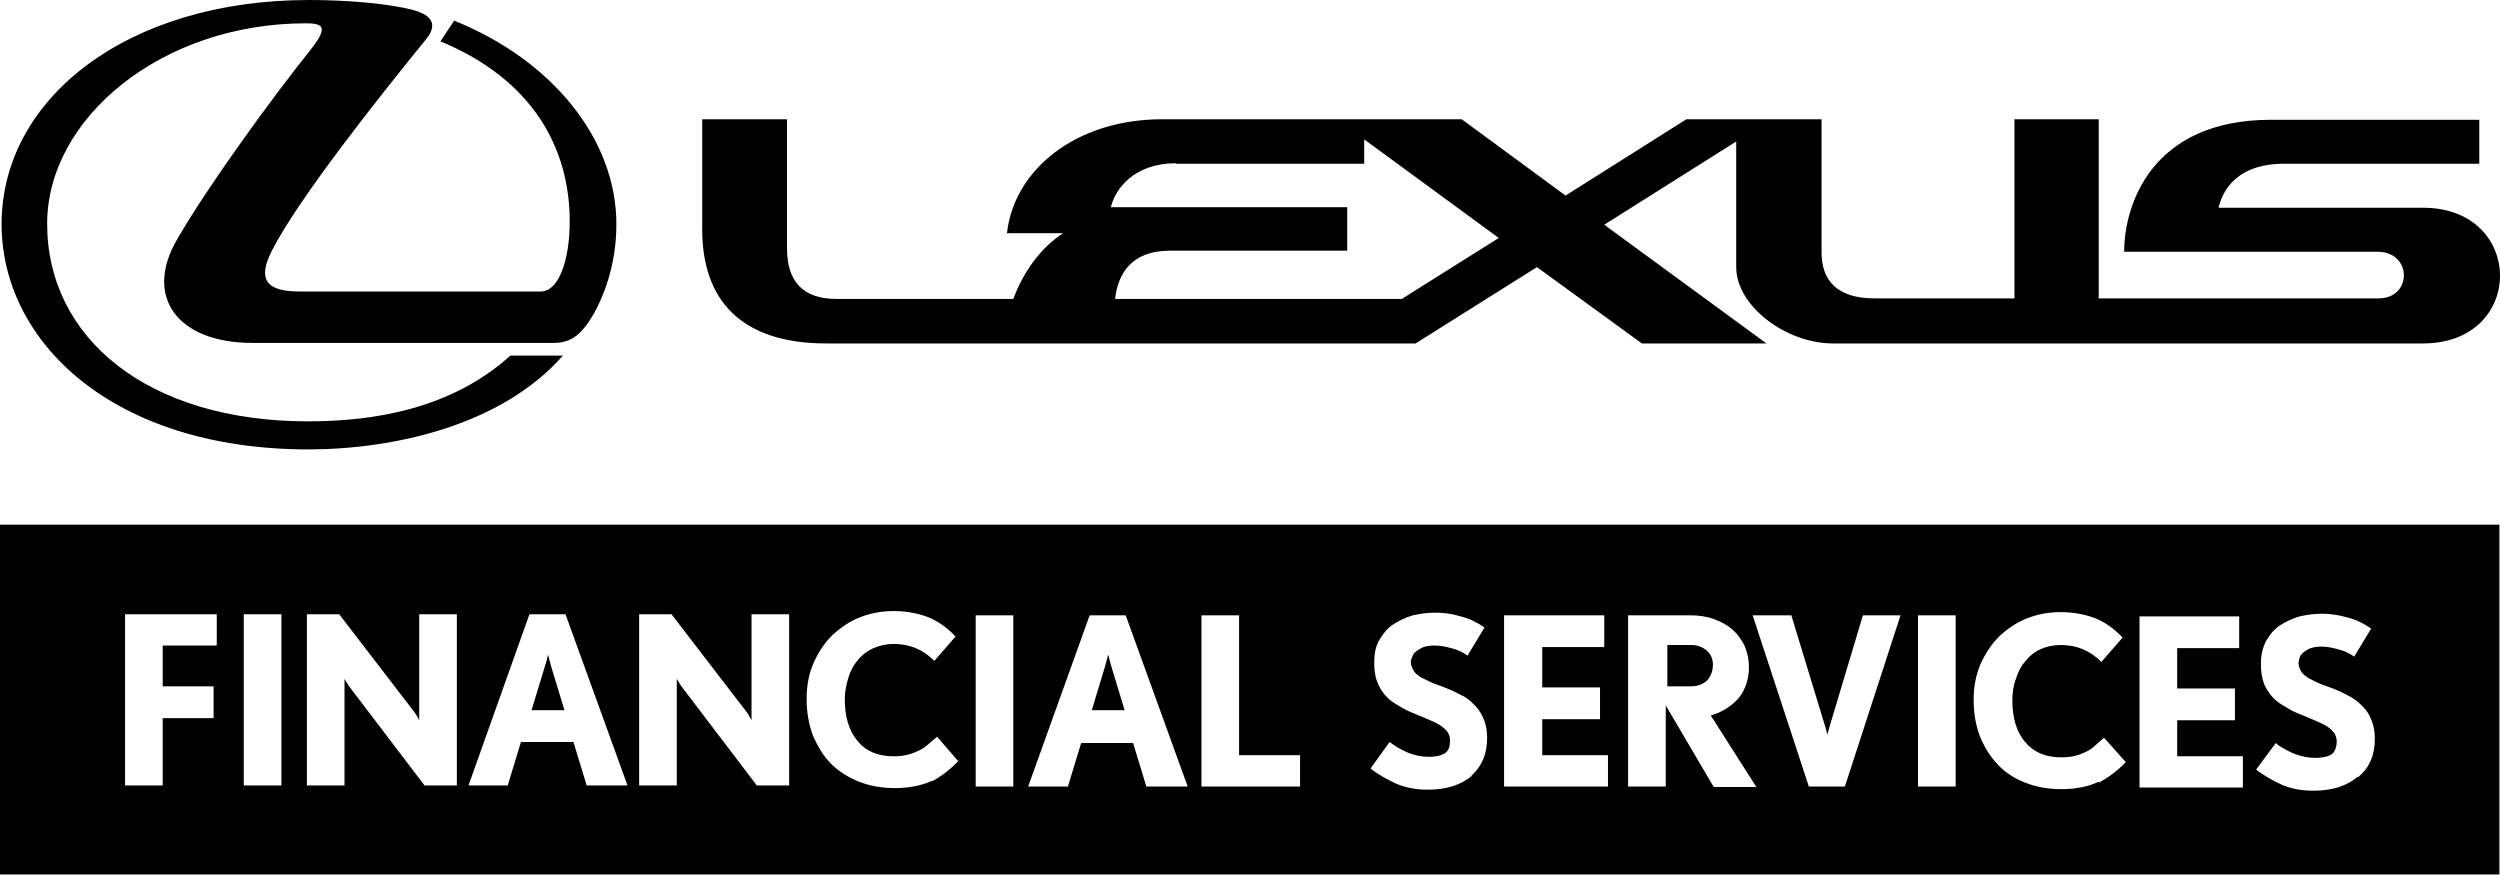 <svg width="80" height="28" viewBox="0 0 80 28" fill="none" xmlns="http://www.w3.org/2000/svg">
<g clip-path="url(#clip0_1801_10300)">
<path d="M17.536 20.945C17.502 21.131 17.451 21.284 17.417 21.386L17.01 22.726H18.062L17.655 21.386C17.621 21.284 17.587 21.131 17.536 20.945Z" fill="black"/>
<path d="M54.609 20.809C54.474 20.707 54.321 20.64 54.118 20.64H53.355V21.962H54.118C54.321 21.962 54.491 21.895 54.626 21.776C54.745 21.64 54.813 21.488 54.813 21.267C54.813 21.081 54.745 20.928 54.609 20.809Z" fill="black"/>
<path d="M35.462 20.945C35.411 21.131 35.377 21.284 35.343 21.386L34.937 22.726H35.988L35.581 21.386C35.547 21.284 35.513 21.131 35.462 20.945Z" fill="black"/>
<path d="M0 27.983H79.981V16.79H0V27.983ZM6.936 20.657H5.207V21.962H6.835V22.98H5.207V25.134H4.002V19.656H6.936V20.674V20.657ZM9.005 25.134H7.801V19.656H9.005V25.134ZM14.619 25.134H13.585L11.159 21.946C11.159 21.946 11.075 21.81 11.024 21.725C11.024 21.844 11.024 21.929 11.024 21.997V25.134H9.82V19.656H10.854L13.279 22.811C13.279 22.811 13.364 22.946 13.415 23.048C13.415 22.929 13.415 22.844 13.415 22.76V19.656H14.619V25.134ZM18.774 25.134L18.35 23.743H16.671L16.247 25.134H14.992L16.942 19.656H18.096L20.08 25.134H18.757H18.774ZM25.253 25.134H24.218L21.793 21.946C21.793 21.946 21.708 21.81 21.657 21.725C21.657 21.844 21.657 21.929 21.657 21.997V25.134H20.453V19.656H21.488L23.913 22.811C23.913 22.811 23.998 22.946 24.049 23.048C24.049 22.929 24.049 22.844 24.049 22.76V19.656H25.253V25.134ZM29.832 24.981C29.509 25.134 29.102 25.219 28.628 25.219C28.221 25.219 27.831 25.151 27.491 25.015C27.152 24.88 26.847 24.693 26.593 24.439C26.355 24.201 26.169 23.896 26.016 23.54C25.88 23.184 25.812 22.794 25.812 22.353C25.812 21.946 25.88 21.573 26.033 21.216C26.185 20.877 26.372 20.589 26.626 20.334C26.881 20.097 27.169 19.893 27.508 19.758C27.848 19.622 28.204 19.554 28.594 19.554C28.984 19.554 29.357 19.622 29.679 19.741C29.984 19.86 30.29 20.063 30.578 20.368L29.9 21.148C29.526 20.775 29.102 20.606 28.594 20.606C28.356 20.606 28.153 20.657 27.949 20.741C27.763 20.826 27.593 20.945 27.457 21.115C27.322 21.267 27.22 21.454 27.152 21.674C27.084 21.895 27.033 22.132 27.033 22.37C27.033 22.946 27.169 23.387 27.44 23.709C27.695 24.032 28.085 24.201 28.594 24.201C28.763 24.201 28.916 24.184 29.052 24.15C29.187 24.116 29.306 24.066 29.408 24.015C29.526 23.964 29.611 23.896 29.713 23.811C29.798 23.726 29.9 23.659 29.984 23.574L30.663 24.354C30.408 24.625 30.12 24.846 29.798 25.015M32.426 25.168H31.222V19.69H32.426V25.168ZM36.683 25.168L36.259 23.777H34.597L34.173 25.168H32.901L34.869 19.69H36.022L38.006 25.168H36.683ZM41.602 25.168H38.447V19.69H39.651V24.167H41.602V25.185V25.168ZM47.096 24.829C46.757 25.117 46.282 25.27 45.689 25.27C45.316 25.27 44.977 25.202 44.688 25.083C44.4 24.947 44.112 24.795 43.857 24.591L44.468 23.743C44.637 23.879 44.824 23.981 45.044 24.082C45.265 24.167 45.485 24.218 45.706 24.218C45.977 24.218 46.164 24.167 46.266 24.082C46.367 23.998 46.401 23.862 46.401 23.692C46.401 23.557 46.35 23.438 46.248 23.336C46.13 23.235 46.011 23.15 45.842 23.082C45.689 23.014 45.536 22.946 45.367 22.878C45.214 22.811 45.061 22.76 44.943 22.692C44.807 22.607 44.671 22.539 44.553 22.454C44.434 22.37 44.332 22.268 44.247 22.149C44.163 22.03 44.095 21.895 44.044 21.742C43.993 21.589 43.976 21.403 43.976 21.182C43.976 20.911 44.027 20.657 44.145 20.47C44.264 20.267 44.4 20.097 44.587 19.978C44.773 19.86 44.977 19.758 45.214 19.69C45.434 19.639 45.689 19.605 45.926 19.605C46.198 19.605 46.469 19.639 46.74 19.724C47.029 19.792 47.283 19.927 47.504 20.08L46.961 20.979C46.842 20.894 46.69 20.809 46.503 20.758C46.316 20.707 46.13 20.657 45.909 20.657C45.774 20.657 45.655 20.674 45.553 20.707C45.468 20.741 45.384 20.792 45.316 20.843C45.248 20.894 45.214 20.945 45.197 21.013C45.163 21.081 45.146 21.131 45.146 21.182C45.146 21.301 45.197 21.403 45.265 21.505C45.333 21.589 45.451 21.674 45.57 21.725C45.706 21.793 45.842 21.861 45.994 21.912C46.147 21.962 46.299 22.03 46.469 22.098C46.605 22.166 46.74 22.234 46.876 22.302C47.012 22.387 47.113 22.488 47.232 22.607C47.334 22.726 47.419 22.861 47.487 23.031C47.554 23.201 47.588 23.387 47.588 23.608C47.588 24.133 47.419 24.523 47.08 24.829M51.438 25.168H48.131V19.69H51.336V20.707H49.352V21.997H51.201V23.014H49.352V24.167H51.455V25.185L51.438 25.168ZM54.83 25.168L53.304 22.573V25.168H52.099V19.69H54.067C54.355 19.69 54.609 19.724 54.847 19.809C55.084 19.893 55.288 20.012 55.441 20.148C55.61 20.3 55.729 20.47 55.831 20.674C55.915 20.877 55.966 21.098 55.966 21.335C55.966 21.742 55.848 22.081 55.627 22.353C55.39 22.607 55.101 22.794 54.745 22.895L56.204 25.185H54.847L54.83 25.168ZM59.036 25.168H57.883L56.085 19.69H57.323L58.392 23.201C58.392 23.201 58.442 23.37 58.476 23.506C58.51 23.37 58.544 23.268 58.561 23.201L59.613 19.69H60.817L59.036 25.168ZM62.581 25.168H61.376V19.69H62.581V25.168ZM67.159 25.015C66.837 25.168 66.43 25.253 65.955 25.253C65.548 25.253 65.158 25.185 64.819 25.049C64.463 24.913 64.175 24.727 63.937 24.473C63.7 24.235 63.513 23.93 63.361 23.574C63.225 23.218 63.157 22.828 63.157 22.387C63.157 21.98 63.225 21.606 63.378 21.25C63.53 20.911 63.717 20.623 63.971 20.368C64.226 20.131 64.514 19.927 64.853 19.792C65.192 19.656 65.548 19.588 65.939 19.588C66.329 19.588 66.702 19.656 67.024 19.775C67.329 19.893 67.634 20.097 67.923 20.402L67.244 21.182C66.871 20.809 66.447 20.64 65.939 20.64C65.701 20.64 65.481 20.691 65.294 20.775C65.108 20.86 64.955 20.979 64.819 21.148C64.683 21.301 64.582 21.488 64.514 21.708C64.429 21.929 64.395 22.166 64.395 22.404C64.395 22.98 64.531 23.421 64.802 23.743C65.073 24.066 65.447 24.235 65.955 24.235C66.125 24.235 66.278 24.218 66.413 24.184C66.549 24.15 66.668 24.099 66.769 24.049C66.871 23.998 66.973 23.93 67.058 23.845C67.159 23.76 67.227 23.692 67.329 23.608L68.025 24.388C67.77 24.659 67.465 24.88 67.159 25.049M71.772 25.202H68.465V19.724H71.654V20.741H69.67V22.03H71.518V23.048H69.67V24.201H71.772V25.219V25.202ZM75.436 24.863C75.097 25.151 74.622 25.303 74.028 25.303C73.638 25.303 73.316 25.236 73.028 25.117C72.739 24.981 72.451 24.829 72.197 24.625L72.824 23.777C72.977 23.913 73.18 24.015 73.401 24.116C73.621 24.201 73.859 24.252 74.079 24.252C74.35 24.252 74.537 24.201 74.639 24.116C74.724 24.032 74.774 23.896 74.774 23.726C74.774 23.591 74.724 23.472 74.622 23.37C74.52 23.268 74.384 23.184 74.215 23.116C74.062 23.048 73.909 22.98 73.74 22.912C73.587 22.844 73.435 22.794 73.316 22.726C73.18 22.641 73.044 22.573 72.926 22.488C72.807 22.404 72.705 22.302 72.621 22.183C72.536 22.064 72.451 21.929 72.417 21.776C72.366 21.623 72.349 21.437 72.349 21.216C72.349 20.945 72.417 20.691 72.519 20.504C72.638 20.3 72.773 20.131 72.96 20.012C73.146 19.893 73.35 19.792 73.587 19.724C73.825 19.673 74.062 19.639 74.299 19.639C74.537 19.639 74.825 19.673 75.114 19.758C75.402 19.826 75.656 19.961 75.877 20.114L75.334 21.013C75.215 20.928 75.063 20.843 74.876 20.792C74.69 20.741 74.503 20.691 74.299 20.691C74.147 20.691 74.045 20.707 73.943 20.741C73.842 20.775 73.774 20.826 73.706 20.877C73.655 20.928 73.604 20.979 73.587 21.047C73.57 21.115 73.553 21.165 73.553 21.216C73.553 21.335 73.604 21.437 73.672 21.538C73.757 21.623 73.859 21.708 73.994 21.759C74.113 21.827 74.266 21.895 74.418 21.946C74.571 21.996 74.74 22.064 74.893 22.132C75.029 22.2 75.164 22.268 75.283 22.336C75.419 22.42 75.521 22.522 75.639 22.641C75.758 22.76 75.826 22.895 75.894 23.065C75.962 23.235 75.995 23.421 75.995 23.642C75.995 24.167 75.826 24.557 75.47 24.863" fill="black"/>
<path d="M9.836 14.382C12.635 14.382 16.061 13.601 18.011 11.38H16.332C14.432 13.093 11.956 13.483 9.853 13.483C4.749 13.483 1.509 10.837 1.509 7.157C1.509 3.782 5.173 0.746 9.786 0.746C10.345 0.746 10.515 0.865 9.938 1.594C8.751 3.07 6.648 5.953 5.664 7.666C4.596 9.497 5.681 10.973 8.073 10.973H17.723C18.333 10.973 18.655 10.634 19.012 10.023C19.283 9.531 19.724 8.531 19.724 7.174C19.724 4.443 17.655 1.916 14.534 0.661L14.093 1.323C17.044 2.544 18.231 4.732 18.231 7.089C18.231 8.259 17.909 9.328 17.299 9.328H9.582C8.531 9.328 8.225 8.955 8.7 8.022C9.548 6.36 12.075 3.171 13.635 1.255C13.873 0.967 14.042 0.543 13.228 0.322C12.397 0.102 11.041 0 9.887 0C4.087 0 0.051 3.138 0.051 7.174C0.051 10.905 3.561 14.382 9.887 14.382" fill="black"/>
<path d="M26.389 10.99H45.299L49.182 8.548L52.541 10.99H56.526L51.336 7.191L55.559 4.528V8.548C55.559 9.803 57.17 10.99 58.646 10.99H77.539C80.829 10.99 80.812 6.648 77.539 6.648H70.992C71.196 5.817 71.857 5.24 73.078 5.24H79.337V3.833H72.671C68.872 3.833 67.974 6.529 67.974 8.056H76.08C77.2 8.056 77.2 9.548 76.114 9.548C75.029 9.548 67.159 9.548 67.159 9.548V3.816H64.463V9.548H59.986C58.782 9.548 58.29 8.972 58.29 8.073C58.29 7.004 58.29 3.816 58.29 3.816H53.965L50.098 6.258L46.774 3.816H37.192C34.411 3.816 32.444 5.444 32.223 7.462H34.021C33.291 7.937 32.749 8.7 32.426 9.565H26.762C25.694 9.565 25.185 9.005 25.185 7.954V3.816H22.471V7.343C22.471 9.582 23.692 10.99 26.44 10.99M37.633 5.24H43.654V4.46L47.961 7.615L44.858 9.565H35.683C35.767 8.802 36.175 8.022 37.43 8.022H43.111V6.631H35.547C35.683 6.055 36.276 5.224 37.633 5.224" fill="black"/>
</g>
<defs>
<clipPath id="clip0_1801_10300">
<rect width="80" height="27.983" fill="white"/>
</clipPath>
</defs>
</svg>

